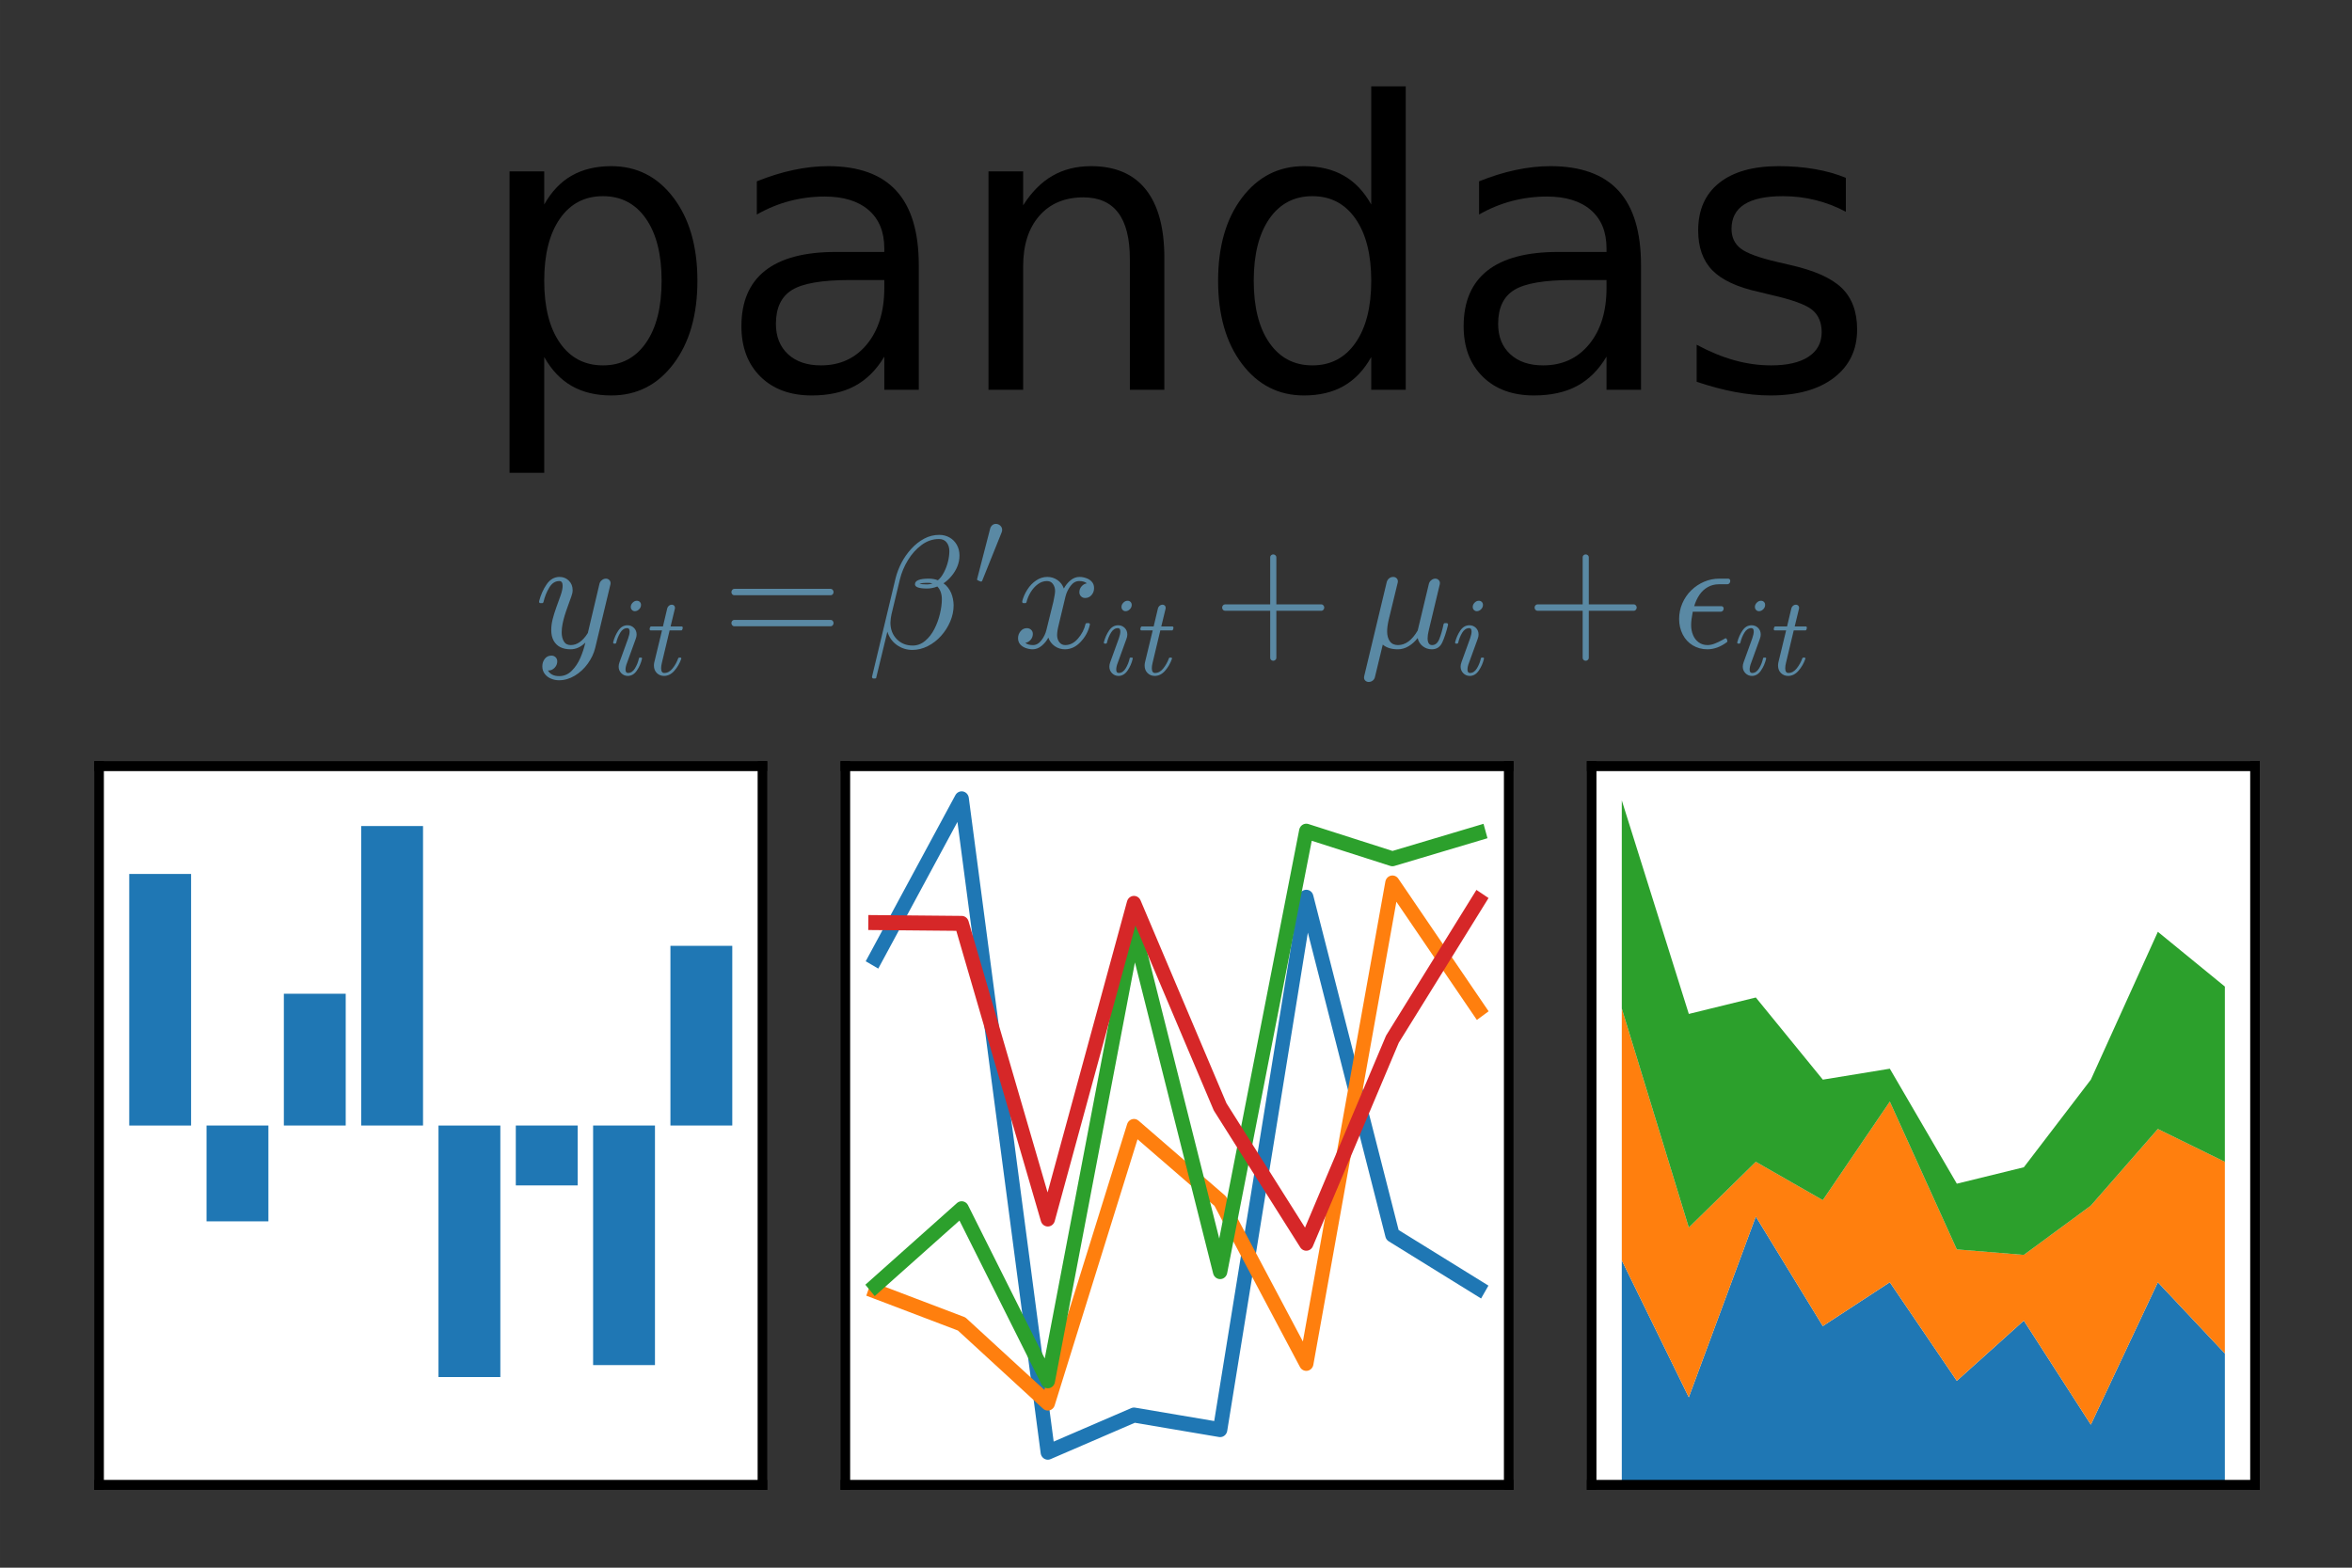 <?xml version="1.0" encoding="UTF-8" standalone="no"?>
<!-- Created with matplotlib (http://matplotlib.org/) -->

<svg
   xmlns:dc="http://purl.org/dc/elements/1.1/"
   xmlns:cc="http://creativecommons.org/ns#"
   xmlns:rdf="http://www.w3.org/1999/02/22-rdf-syntax-ns#"
   xmlns:svg="http://www.w3.org/2000/svg"
   xmlns="http://www.w3.org/2000/svg"
   xmlns:xlink="http://www.w3.org/1999/xlink"
   xmlns:sodipodi="http://sodipodi.sourceforge.net/DTD/sodipodi-0.dtd"
   xmlns:inkscape="http://www.inkscape.org/namespaces/inkscape"
   height="60mm"
   version="1.1"
   viewBox="0 0 255.118 170.079"
   width="90mm"
   id="svg201"
   sodipodi:docname="pandas.svg"
   inkscape:version="0.92.4 (5da689c313, 2019-01-14)">
  <rect x="0" y="0" width="255.118" height="170.079" fill="#333333" stroke="none"/>
  <sodipodi:namedview
     pagecolor="#ffffff"
     bordercolor="#666666"
     borderopacity="1"
     objecttolerance="10"
     gridtolerance="10"
     guidetolerance="10"
     inkscape:pageopacity="0"
     inkscape:pageshadow="2"
     inkscape:window-width="1920"
     inkscape:window-height="1017"
     id="namedview203"
     showgrid="false"
     units="mm"
     inkscape:zoom="2.1961806"
     inkscape:cx="288"
     inkscape:cy="60"
     inkscape:window-x="-8"
     inkscape:window-y="-8"
     inkscape:window-maximized="1"
     inkscape:current-layer="svg201" />
  <defs
     id="defs4"
     style="stroke-linecap:butt;stroke-linejoin:round">
    <style
       type="text/css"
       id="style2">
*{stroke-linecap:butt;stroke-linejoin:round;}
  </style>
  </defs>
  <g
     id="g1254"
     transform="matrix(1.041,0,0,1.083,-0.41,-13.353)"
     style="stroke-linecap:butt;stroke-linejoin:round">
    <g
       transform="translate(-183.683,80.079)"
       id="axes_1"
       style="stroke-linecap:butt;stroke-linejoin:round">
      <g
         id="patch_2"
         style="stroke-linecap:butt;stroke-linejoin:round">
        <path
           d="m 194.4,81 h 69.12 V 9 H 194.4 Z"
           style="fill:#ffffff;stroke-linecap:butt;stroke-linejoin:round"
           id="path6"
           inkscape:connector-curvature="0" />
      </g>
      <g
         id="patch_3"
         style="stroke-linecap:butt;stroke-linejoin:round">
        <path
           clip-path="url(#p65e1c8b035)"
           d="m 197.542,45 h 6.445 V 19.8 h -6.445 z"
           style="fill:#1f77b4;stroke-linecap:butt;stroke-linejoin:round"
           id="path9"
           inkscape:connector-curvature="0" />
      </g>
      <g
         id="patch_4"
         style="stroke-linecap:butt;stroke-linejoin:round">
        <path
           clip-path="url(#p65e1c8b035)"
           d="m 205.598,54.6 h 6.445 V 45 h -6.445 z"
           style="fill:#1f77b4;stroke-linecap:butt;stroke-linejoin:round"
           id="path12"
           inkscape:connector-curvature="0" />
      </g>
      <g
         id="patch_5"
         style="stroke-linecap:butt;stroke-linejoin:round">
        <path
           clip-path="url(#p65e1c8b035)"
           d="m 213.654,45 h 6.445 V 31.8 h -6.445 z"
           style="fill:#1f77b4;stroke-linecap:butt;stroke-linejoin:round"
           id="path15"
           inkscape:connector-curvature="0" />
      </g>
      <g
         id="patch_6"
         style="stroke-linecap:butt;stroke-linejoin:round">
        <path
           clip-path="url(#p65e1c8b035)"
           d="m 221.71,45 h 6.445 V 15 h -6.445 z"
           style="fill:#1f77b4;stroke-linecap:butt;stroke-linejoin:round"
           id="path18"
           inkscape:connector-curvature="0" />
      </g>
      <g
         id="patch_7"
         style="stroke-linecap:butt;stroke-linejoin:round">
        <path
           clip-path="url(#p65e1c8b035)"
           d="m 229.766,70.2 h 6.445 V 45 h -6.445 z"
           style="fill:#1f77b4;stroke-linecap:butt;stroke-linejoin:round"
           id="path21"
           inkscape:connector-curvature="0" />
      </g>
      <g
         id="patch_8"
         style="stroke-linecap:butt;stroke-linejoin:round">
        <path
           clip-path="url(#p65e1c8b035)"
           d="m 237.822,51 h 6.445 v -6 h -6.445 z"
           style="fill:#1f77b4;stroke-linecap:butt;stroke-linejoin:round"
           id="path24"
           inkscape:connector-curvature="0" />
      </g>
      <g
         id="patch_9"
         style="stroke-linecap:butt;stroke-linejoin:round">
        <path
           clip-path="url(#p65e1c8b035)"
           d="m 245.877,69 h 6.445 V 45 h -6.445 z"
           style="fill:#1f77b4;stroke-linecap:butt;stroke-linejoin:round"
           id="path27"
           inkscape:connector-curvature="0" />
      </g>
      <g
         id="patch_10"
         style="stroke-linecap:butt;stroke-linejoin:round">
        <path
           clip-path="url(#p65e1c8b035)"
           d="m 253.933,45 h 6.445 V 27 h -6.445 z"
           style="fill:#1f77b4;stroke-linecap:butt;stroke-linejoin:round"
           id="path30"
           inkscape:connector-curvature="0" />
      </g>
      <g
         id="patch_11"
         style="stroke-linecap:butt;stroke-linejoin:round">
        <path
           d="M 194.4,81 V 9"
           style="fill:none;stroke:#000000;stroke-linecap:square;stroke-linejoin:miter"
           id="path33"
           inkscape:connector-curvature="0" />
      </g>
      <g
         id="patch_12"
         style="stroke-linecap:butt;stroke-linejoin:round">
        <path
           d="M 263.52,81 V 9"
           style="fill:none;stroke:#000000;stroke-linecap:square;stroke-linejoin:miter"
           id="path36"
           inkscape:connector-curvature="0" />
      </g>
      <g
         id="patch_13"
         style="stroke-linecap:butt;stroke-linejoin:round">
        <path
           d="m 194.4,81 h 69.12"
           style="fill:none;stroke:#000000;stroke-linecap:square;stroke-linejoin:miter"
           id="path39"
           inkscape:connector-curvature="0" />
      </g>
      <g
         id="patch_14"
         style="stroke-linecap:butt;stroke-linejoin:round">
        <path
           d="m 194.4,9 h 69.12"
           style="fill:none;stroke:#000000;stroke-linecap:square;stroke-linejoin:miter"
           id="path42"
           inkscape:connector-curvature="0" />
      </g>
      <g
         id="matplotlib.axis_1"
         style="stroke-linecap:butt;stroke-linejoin:round" />
      <g
         id="matplotlib.axis_2"
         style="stroke-linecap:butt;stroke-linejoin:round" />
    </g>
    <g
       transform="translate(-183.683,80.079)"
       id="axes_2"
       style="stroke-linecap:butt;stroke-linejoin:round">
      <g
         id="patch_15"
         style="stroke-linecap:butt;stroke-linejoin:round">
        <path
           d="m 272.16,81 h 69.12 V 9 h -69.12 z"
           style="fill:#ffffff;stroke-linecap:butt;stroke-linejoin:round"
           id="path48"
           inkscape:connector-curvature="0" />
      </g>
      <g
         id="line2d_1"
         style="stroke-linecap:butt;stroke-linejoin:round">
        <path
           clip-path="url(#p4dc94feb3b)"
           d="m 275.302,28.259 8.977,-15.986 8.977,65.455 8.977,-3.725 8.977,1.461 8.977,-53.331 8.977,33.825 8.977,5.341"
           style="fill:none;stroke:#1f77b4;stroke-width:1.5;stroke-linecap:square;stroke-linejoin:round"
           id="path51"
           inkscape:connector-curvature="0" />
      </g>
      <g
         id="line2d_2"
         style="stroke-linecap:butt;stroke-linejoin:round">
        <path
           clip-path="url(#p4dc94feb3b)"
           d="m 275.302,61.598 8.977,3.283 8.977,7.924 8.977,-27.712 8.977,7.468 8.977,16.268 8.977,-48.126 8.977,12.676"
           style="fill:none;stroke:#ff7f0e;stroke-width:1.5;stroke-linecap:square;stroke-linejoin:round"
           id="path54"
           inkscape:connector-curvature="0" />
      </g>
      <g
         id="line2d_3"
         style="stroke-linecap:butt;stroke-linejoin:round">
        <path
           clip-path="url(#p4dc94feb3b)"
           d="m 275.302,61.031 8.977,-7.694 8.977,17.238 8.977,-45.263 8.977,34.324 8.977,-44.12 8.977,2.762 8.977,-2.573"
           style="fill:none;stroke:#2ca02c;stroke-width:1.5;stroke-linecap:square;stroke-linejoin:round"
           id="path57"
           inkscape:connector-curvature="0" />
      </g>
      <g
         id="line2d_4"
         style="stroke-linecap:butt;stroke-linejoin:round">
        <path
           clip-path="url(#p4dc94feb3b)"
           d="m 275.302,24.672 8.977,0.08 8.977,29.614 8.977,-31.618 8.977,20.383 8.977,13.663 8.977,-20.445 8.977,-13.914"
           style="fill:none;stroke:#d62728;stroke-width:1.5;stroke-linecap:square;stroke-linejoin:round"
           id="path60"
           inkscape:connector-curvature="0" />
      </g>
      <g
         id="patch_16"
         style="stroke-linecap:butt;stroke-linejoin:round">
        <path
           d="M 272.16,81 V 9"
           style="fill:none;stroke:#000000;stroke-linecap:square;stroke-linejoin:miter"
           id="path63"
           inkscape:connector-curvature="0" />
      </g>
      <g
         id="patch_17"
         style="stroke-linecap:butt;stroke-linejoin:round">
        <path
           d="M 341.28,81 V 9"
           style="fill:none;stroke:#000000;stroke-linecap:square;stroke-linejoin:miter"
           id="path66"
           inkscape:connector-curvature="0" />
      </g>
      <g
         id="patch_18"
         style="stroke-linecap:butt;stroke-linejoin:round">
        <path
           d="m 272.16,81 h 69.12"
           style="fill:none;stroke:#000000;stroke-linecap:square;stroke-linejoin:miter"
           id="path69"
           inkscape:connector-curvature="0" />
      </g>
      <g
         id="patch_19"
         style="stroke-linecap:butt;stroke-linejoin:round">
        <path
           d="m 272.16,9 h 69.12"
           style="fill:none;stroke:#000000;stroke-linecap:square;stroke-linejoin:miter"
           id="path72"
           inkscape:connector-curvature="0" />
      </g>
      <g
         id="matplotlib.axis_3"
         style="stroke-linecap:butt;stroke-linejoin:round" />
      <g
         id="matplotlib.axis_4"
         style="stroke-linecap:butt;stroke-linejoin:round" />
    </g>
    <g
       transform="translate(-183.683,80.079)"
       id="axes_3"
       style="stroke-linecap:butt;stroke-linejoin:round">
      <g
         id="patch_20"
         style="stroke-linecap:butt;stroke-linejoin:round">
        <path
           d="m 349.92,81 h 69.12 V 9 h -69.12 z"
           style="fill:#ffffff;stroke-linecap:butt;stroke-linejoin:round"
           id="path78"
           inkscape:connector-curvature="0" />
      </g>
      <g
         id="PolyCollection_1"
         style="stroke-linecap:butt;stroke-linejoin:round">
        <defs
           id="defs82">
          <path
             d="M 353.062,-31.491 V -9 h 6.982 6.982 6.982 6.982 6.982 6.982 6.982 6.982 6.982 v -13.166 0 l -6.982,-7.131 -6.982,14.263 -6.982,-10.423 -6.982,6.034 -6.982,-9.874 -6.982,4.389 -6.982,-10.971 -6.982,18.103 z"
             id="m81de97919c"
             inkscape:connector-curvature="0"
             style="stroke-linecap:butt;stroke-linejoin:round" />
        </defs>
        <g
           clip-path="url(#pfceed726e3)"
           id="g86"
           style="stroke-linecap:butt;stroke-linejoin:round">
          <use
             style="fill:#1f77b4;stroke-linecap:butt;stroke-linejoin:round"
             x="0"
             xlink:href="#m81de97919c"
             y="90"
             id="use84"
             width="100%"
             height="100%" />
        </g>
      </g>
      <g
         id="PolyCollection_2"
         style="stroke-linecap:butt;stroke-linejoin:round">
        <defs
           id="defs90">
          <path
             d="m 353.062,-56.726 v 25.234 l 6.982,13.714 6.982,-18.103 6.982,10.971 6.982,-4.389 6.982,9.874 6.982,-6.034 6.982,10.423 6.982,-14.263 6.982,7.131 v -19.2 0 l -6.982,-3.291 -6.982,7.68 -6.982,4.937 -6.982,-0.549 -6.982,-14.811 -6.982,9.874 -6.982,-3.84 -6.982,6.583 z"
             id="maaf380e772"
             inkscape:connector-curvature="0"
             style="stroke-linecap:butt;stroke-linejoin:round" />
        </defs>
        <g
           clip-path="url(#pfceed726e3)"
           id="g94"
           style="stroke-linecap:butt;stroke-linejoin:round">
          <use
             style="fill:#ff7f0e;stroke-linecap:butt;stroke-linejoin:round"
             x="0"
             xlink:href="#maaf380e772"
             y="90"
             id="use92"
             width="100%"
             height="100%" />
        </g>
      </g>
      <g
         id="PolyCollection_3"
         style="stroke-linecap:butt;stroke-linejoin:round">
        <defs
           id="defs98">
          <path
             d="m 353.062,-77.571 v 20.846 l 6.982,21.943 6.982,-6.583 6.982,3.84 6.982,-9.874 6.982,14.811 6.982,0.549 6.982,-4.937 6.982,-7.68 6.982,3.291 V -58.92 v 0 l -6.982,-5.486 -6.982,14.811 -6.982,8.777 -6.982,1.646 -6.982,-11.52 -6.982,1.097 -6.982,-8.229 -6.982,1.646 z"
             id="m31c02dcfcb"
             inkscape:connector-curvature="0"
             style="stroke-linecap:butt;stroke-linejoin:round" />
        </defs>
        <g
           clip-path="url(#pfceed726e3)"
           id="g102"
           style="stroke-linecap:butt;stroke-linejoin:round">
          <use
             style="fill:#2ca02c;stroke-linecap:butt;stroke-linejoin:round"
             x="0"
             xlink:href="#m31c02dcfcb"
             y="90"
             id="use100"
             width="100%"
             height="100%" />
        </g>
      </g>
      <g
         id="patch_21"
         style="stroke-linecap:butt;stroke-linejoin:round">
        <path
           d="M 349.92,81 V 9"
           style="fill:none;stroke:#000000;stroke-linecap:square;stroke-linejoin:miter"
           id="path105"
           inkscape:connector-curvature="0" />
      </g>
      <g
         id="patch_22"
         style="stroke-linecap:butt;stroke-linejoin:round">
        <path
           d="M 419.04,81 V 9"
           style="fill:none;stroke:#000000;stroke-linecap:square;stroke-linejoin:miter"
           id="path108"
           inkscape:connector-curvature="0" />
      </g>
      <g
         id="patch_23"
         style="stroke-linecap:butt;stroke-linejoin:round">
        <path
           d="m 349.92,81 h 69.12"
           style="fill:none;stroke:#000000;stroke-linecap:square;stroke-linejoin:miter"
           id="path111"
           inkscape:connector-curvature="0" />
      </g>
      <g
         id="patch_24"
         style="stroke-linecap:butt;stroke-linejoin:round">
        <path
           d="m 349.92,9 h 69.12"
           style="fill:none;stroke:#000000;stroke-linecap:square;stroke-linejoin:miter"
           id="path114"
           inkscape:connector-curvature="0" />
      </g>
      <g
         id="matplotlib.axis_5"
         style="stroke-linecap:butt;stroke-linejoin:round" />
      <g
         id="matplotlib.axis_6"
         style="stroke-linecap:butt;stroke-linejoin:round" />
    </g>
    <g
       transform="translate(28.256,6.375)"
       id="text_1"
       style="stroke-linecap:butt;stroke-linejoin:round">
      <!-- pandas -->
      <defs
         id="defs125">
        <path
           d="m 18.109,8.203 v -29 H 9.078 V 54.688 h 9.031 v -8.297 q 2.844,4.875 7.156,7.234 Q 29.594,56 35.594,56 q 9.969,0 16.188,-7.906 6.234,-7.906 6.234,-20.797 0,-12.891 -6.234,-20.812 -6.219,-7.906 -16.188,-7.906 -6,0 -10.328,2.375 -4.312,2.375 -7.156,7.25 M 48.688,27.297 q 0,9.906 -4.078,15.547 -4.078,5.641 -11.203,5.641 -7.141,0 -11.219,-5.641 -4.078,-5.641 -4.078,-15.547 0,-9.906 4.078,-15.547 4.078,-5.641 11.219,-5.641 7.125,0 11.203,5.641 4.078,5.641 4.078,15.547"
           id="DejaVuSans-70"
           inkscape:connector-curvature="0"
           style="stroke-linecap:butt;stroke-linejoin:round" />
        <path
           d="m 34.281,27.484 q -10.891,0 -15.094,-2.484 -4.203,-2.484 -4.203,-8.5 0,-4.781 3.156,-7.594 3.156,-2.797 8.562,-2.797 7.484,0 12,5.297 4.516,5.297 4.516,14.078 v 2 z m 17.922,3.719 V 0 H 43.219 v 8.297 q -3.078,-4.969 -7.672,-7.344 -4.594,-2.375 -11.234,-2.375 -8.391,0 -13.359,4.719 Q 6,8.016 6,15.922 q 0,9.219 6.172,13.906 6.188,4.688 18.438,4.688 H 43.219 v 0.891 q 0,6.203 -4.078,9.594 -4.078,3.391 -11.453,3.391 -4.688,0 -9.141,-1.125 -4.438,-1.125 -8.531,-3.375 v 8.312 q 4.922,1.906 9.562,2.844 Q 24.219,56 28.609,56 q 11.875,0 17.734,-6.156 5.859,-6.141 5.859,-18.641"
           id="DejaVuSans-61"
           inkscape:connector-curvature="0"
           style="stroke-linecap:butt;stroke-linejoin:round" />
        <path
           d="M 54.891,33.016 V 0 H 45.906 v 32.719 q 0,7.766 -3.031,11.609 -3.031,3.859 -9.078,3.859 -7.281,0 -11.484,-4.641 -4.203,-4.625 -4.203,-12.641 V 0 h -9.031 v 54.688 h 9.031 v -8.5 q 3.234,4.938 7.594,7.375 4.375,2.438 10.094,2.438 9.422,0 14.25,-5.828 4.844,-5.828 4.844,-17.156"
           id="DejaVuSans-6e"
           inkscape:connector-curvature="0"
           style="stroke-linecap:butt;stroke-linejoin:round" />
        <path
           d="m 45.406,46.391 v 29.594 h 8.984 V 0 H 45.406 v 8.203 q -2.828,-4.875 -7.156,-7.25 -4.312,-2.375 -10.375,-2.375 -9.906,0 -16.141,7.906 -6.219,7.922 -6.219,20.812 0,12.891 6.219,20.797 Q 17.969,56 27.875,56 q 6.062,0 10.375,-2.375 4.328,-2.359 7.156,-7.234 M 14.797,27.297 q 0,-9.906 4.078,-15.547 4.078,-5.641 11.203,-5.641 7.125,0 11.219,5.641 4.109,5.641 4.109,15.547 0,9.906 -4.109,15.547 -4.094,5.641 -11.219,5.641 -7.125,0 -11.203,-5.641 -4.078,-5.641 -4.078,-15.547"
           id="DejaVuSans-64"
           inkscape:connector-curvature="0"
           style="stroke-linecap:butt;stroke-linejoin:round" />
        <path
           d="m 44.281,53.078 v -8.5 Q 40.484,46.531 36.375,47.5 q -4.094,0.984 -8.5,0.984 -6.688,0 -10.031,-2.047 Q 14.5,44.391 14.5,40.281 q 0,-3.125 2.391,-4.906 2.391,-1.781 9.625,-3.391 l 3.078,-0.688 Q 39.156,29.25 43.188,25.516 47.219,21.781 47.219,15.094 q 0,-7.625 -6.031,-12.078 -6.031,-4.438 -16.578,-4.438 -4.391,0 -9.156,0.859 Q 10.688,0.297 5.422,2 v 9.281 q 4.984,-2.594 9.812,-3.891 4.828,-1.281 9.578,-1.281 6.344,0 9.75,2.172 3.422,2.172 3.422,6.125 0,3.656 -2.469,5.609 -2.453,1.953 -10.812,3.766 l -3.125,0.734 q -8.344,1.75 -12.062,5.391 -3.703,3.641 -3.703,9.984 0,7.719 5.469,11.906 Q 16.75,56 26.812,56 q 4.969,0 9.359,-0.734 4.406,-0.719 8.109,-2.188"
           id="DejaVuSans-73"
           inkscape:connector-curvature="0"
           style="stroke-linecap:butt;stroke-linejoin:round" />
      </defs>
      <g
         transform="matrix(0.4,0,0,-0.4,21.6,45)"
         id="g139"
         style="stroke-linecap:butt;stroke-linejoin:round">
        <use
           xlink:href="#DejaVuSans-70"
           id="use127"
           style="stroke-linecap:butt;stroke-linejoin:round"
           x="0"
           y="0"
           width="100%"
           height="100%" />
        <use
           x="63.477"
           xlink:href="#DejaVuSans-61"
           id="use129"
           style="stroke-linecap:butt;stroke-linejoin:round"
           y="0"
           width="100%"
           height="100%" />
        <use
           x="124.756"
           xlink:href="#DejaVuSans-6e"
           id="use131"
           style="stroke-linecap:butt;stroke-linejoin:round"
           y="0"
           width="100%"
           height="100%" />
        <use
           x="188.135"
           xlink:href="#DejaVuSans-64"
           id="use133"
           style="stroke-linecap:butt;stroke-linejoin:round"
           y="0"
           width="100%"
           height="100%" />
        <use
           x="251.611"
           xlink:href="#DejaVuSans-61"
           id="use135"
           style="stroke-linecap:butt;stroke-linejoin:round"
           y="0"
           width="100%"
           height="100%" />
        <use
           x="312.891"
           xlink:href="#DejaVuSans-73"
           id="use137"
           style="stroke-linecap:butt;stroke-linejoin:round"
           y="0"
           width="100%"
           height="100%" />
      </g>
    </g>
    <g
       transform="translate(34.537,5.29)"
       id="text_2"
       style="stroke-linecap:butt;stroke-linejoin:round">
      <!-- $y_{it} = \beta^{\prime} x_{it} + \mu_{i} + \epsilon_{it}$ -->
      <defs
         id="defs152">
        <path
           d="m 8.406,-14.312 q 2.094,-3.609 7.312,-3.609 4.734,0 8.203,3.328 3.469,3.312 5.594,8.031 2.125,4.703 3.297,9.641 Q 28.375,-1.125 23.188,-1.125 q -3.953,0 -6.734,1.359 -2.781,1.375 -4.328,4.078 -1.531,2.719 -1.531,6.578 0,3.266 0.875,6.703 0.891,3.453 2.469,7.672 1.594,4.234 2.766,7.359 1.312,3.656 1.312,6 0,2.984 -2.188,2.984 -3.969,0 -6.531,-4.078 -2.562,-4.078 -3.781,-9.109 Q 5.328,27.781 4.688,27.781 H 3.516 q -0.828,0 -0.828,0.938 V 29 q 1.609,5.969 4.922,10.578 3.328,4.609 8.406,4.609 3.562,0 6.031,-2.344 2.469,-2.344 2.469,-5.953 0,-1.859 -0.828,-3.906 -0.438,-1.219 -2,-5.328 -1.562,-4.094 -2.406,-6.781 -0.828,-2.688 -1.359,-5.281 -0.531,-2.578 -0.531,-5.172 0,-3.312 1.406,-5.609 1.422,-2.297 4.5,-2.297 6.203,0 11.125,7.562 L 42,39.891 q 0.328,1.328 1.547,2.266 1.234,0.953 2.641,0.953 1.219,0 2.125,-0.781 0.906,-0.781 0.906,-2.047 0,-0.578 -0.094,-0.781 L 39.203,-0.297 q -1.312,-5.125 -4.828,-9.812 -3.516,-4.688 -8.469,-7.547 -4.953,-2.859 -10.328,-2.859 -2.594,0 -5.141,1.016 -2.531,1 -4.094,3 -1.562,2 -1.562,4.688 0,2.734 1.609,4.734 1.625,2 4.297,2 1.625,0 2.719,-1 1.094,-1 1.094,-2.609 0,-2.297 -1.719,-4 -1.703,-1.719 -3.984,-1.719 Q 8.688,-14.359 8.594,-14.328 8.5,-14.312 8.406,-14.312"
           id="Cmmi10-79"
           inkscape:connector-curvature="0"
           style="stroke-linecap:butt;stroke-linejoin:round" />
        <path
           d="m 7.812,7.172 q 0,1.859 0.781,3.906 L 16.703,32.625 q 1.312,3.656 1.312,6 0,2.984 -2.188,2.984 -3.969,0 -6.531,-4.078 -2.562,-4.078 -3.781,-9.109 Q 5.328,27.781 4.688,27.781 H 3.516 q -0.828,0 -0.828,0.938 V 29 q 1.609,5.969 4.922,10.578 3.328,4.609 8.406,4.609 3.562,0 6.031,-2.344 2.469,-2.344 2.469,-5.953 0,-1.859 -0.828,-3.906 L 15.578,10.5 q -1.375,-3.328 -1.375,-6 0,-2.984 2.297,-2.984 3.906,0 6.516,4.172 2.625,4.172 3.688,9.016 0.203,0.578 0.781,0.578 h 1.234 q 0.391,0 0.625,-0.266 0.25,-0.266 0.25,-0.609 0,-0.094 -0.094,-0.297 Q 28.125,8.453 24.734,3.656 21.344,-1.125 16.312,-1.125 q -3.516,0 -6.016,2.422 Q 7.812,3.719 7.812,7.172 M 19.094,60.594 q 0,2.109 1.75,3.812 1.766,1.703 3.859,1.703 1.719,0 2.812,-1.047 1.094,-1.047 1.094,-2.656 0,-2.25 -1.781,-3.938 -1.781,-1.688 -3.922,-1.688 -1.609,0 -2.719,1.094 -1.094,1.109 -1.094,2.719"
           id="Cmmi10-69"
           inkscape:connector-curvature="0"
           style="stroke-linecap:butt;stroke-linejoin:round" />
        <path
           d="m 6.203,8.109 q 0,1.469 0.297,2.781 l 7.219,28.703 h -10.5 q -1.016,0 -1.016,1.328 0.391,2.188 1.312,2.188 H 14.594 l 4.016,16.312 q 0.391,1.328 1.562,2.25 1.172,0.922 2.625,0.922 1.281,0 2.125,-0.766 0.859,-0.75 0.859,-2.016 0,-0.297 -0.031,-0.469 -0.016,-0.156 -0.062,-0.359 l -4,-15.875 h 10.297 q 1.031,0 1.031,-1.312 -0.062,-0.25 -0.203,-0.844 Q 32.672,40.375 32.422,39.984 32.172,39.594 31.688,39.594 H 20.797 L 13.625,10.688 q -0.734,-2.828 -0.734,-4.875 0,-4.297 2.938,-4.297 4.391,0 7.781,4.125 3.391,4.125 5.203,9.062 0.391,0.578 0.781,0.578 h 1.219 q 0.391,0 0.625,-0.266 0.25,-0.266 0.25,-0.609 0,-0.203 -0.094,-0.297 Q 29.391,8.062 25.188,3.469 21,-1.125 15.578,-1.125 11.625,-1.125 8.906,1.453 6.203,4.047 6.203,8.109"
           id="Cmmi10-74"
           inkscape:connector-curvature="0"
           style="stroke-linecap:butt;stroke-linejoin:round" />
        <path
           d="m 7.516,13.281 q -0.828,0 -1.375,0.625 -0.531,0.641 -0.531,1.375 0,0.828 0.531,1.406 0.547,0.594 1.375,0.594 H 70.312 q 0.734,0 1.266,-0.594 0.547,-0.578 0.547,-1.406 0,-0.734 -0.547,-1.375 -0.531,-0.625 -1.266,-0.625 z m 0,19.438 q -0.828,0 -1.375,0.578 -0.531,0.594 -0.531,1.422 0,0.734 0.531,1.359 0.547,0.641 1.375,0.641 H 70.312 q 0.734,0 1.266,-0.641 0.547,-0.625 0.547,-1.359 0,-0.828 -0.547,-1.422 Q 71.047,32.719 70.312,32.719 Z"
           id="Cmr10-3d"
           inkscape:connector-curvature="0"
           style="stroke-linecap:butt;stroke-linejoin:round" />
        <path
           d="m 2.688,-19.391 q -0.297,0 -0.547,0.344 -0.234,0.344 -0.234,0.641 l 15.375,61.812 q 1.328,4.984 3.859,9.672 2.547,4.688 6.375,8.719 3.828,4.031 8.422,6.375 4.594,2.344 9.766,2.344 3.719,0 6.719,-1.641 3,-1.641 4.734,-4.594 1.734,-2.953 1.734,-6.656 0,-3.578 -1.375,-6.828 Q 56.156,47.562 53.703,44.75 q -2.438,-2.812 -5.219,-4.562 1.609,-1.031 2.875,-2.625 1.281,-1.578 2.062,-3.312 0.781,-1.734 1.219,-3.859 0.438,-2.125 0.438,-3.969 0,-5.125 -2.203,-10.109 Q 50.688,11.328 46.891,7.266 43.109,3.219 38.219,0.844 q -4.875,-2.359 -10,-2.359 -5.609,0 -10.109,3.078 -4.484,3.078 -6.188,8.344 L 4.688,-18.797 q 0,-0.594 -0.781,-0.594 z M 28.422,1.219 q 4.484,0 8.125,2.953 3.641,2.953 6,7.422 2.375,4.469 3.609,9.469 1.25,5.016 1.25,9.109 0,5.078 -2.922,8.016 -3.422,-1.266 -6.688,-1.266 -7.906,0 -7.906,2.672 0,3.516 9.031,3.516 3.219,0 5.906,-1.016 2.141,1.656 3.891,4.875 1.766,3.234 2.672,6.75 0.906,3.516 0.906,6.578 0,3.281 -1.734,5.453 -1.734,2.172 -5.047,2.172 -6.109,0 -11.359,-3.766 -5.25,-3.75 -8.859,-9.5 Q 21.688,48.922 20.125,42.828 l -5.531,-22.125 q -0.531,-2.297 -0.672,-5.125 0,-6.25 4.094,-10.312 Q 22.125,1.219 28.422,1.219 M 32.906,39.891 Q 34.422,39.5 37.891,39.5 q 1.703,0 3.422,0.594 -0.094,0.094 -0.391,0.094 -1.078,0.297 -2.297,0.297 -4.547,0 -5.719,-0.594"
           id="Cmmi10-af"
           inkscape:connector-curvature="0"
           style="stroke-linecap:butt;stroke-linejoin:round" />
        <path
           d="M 3.516,5.422 Q 2.875,5.609 2.875,6.391 L 15.094,51.812 q 0.578,1.844 1.984,2.969 1.422,1.125 3.234,1.125 2.344,0 4.125,-1.547 1.781,-1.531 1.781,-3.875 0,-1.016 -0.531,-2.297 L 7.625,4.984 q -0.344,-0.688 -0.938,-0.688 -0.531,0 -1.688,0.484 -1.141,0.5 -1.484,0.641"
           id="Cmsy10-30"
           inkscape:connector-curvature="0"
           style="stroke-linecap:butt;stroke-linejoin:round" />
        <path
           d="m 7.812,2.875 q 1.766,-1.359 4.984,-1.359 3.125,0 5.516,3 2.391,3 3.266,6.562 L 26.125,28.812 q 1.078,4.828 1.078,6.594 0,2.484 -1.391,4.344 -1.391,1.859 -3.891,1.859 Q 18.75,41.609 15.969,39.625 13.188,37.641 11.281,34.594 9.375,31.547 8.594,28.422 8.406,27.781 7.812,27.781 H 6.594 q -0.781,0 -0.781,0.938 V 29 q 0.969,3.719 3.312,7.25 2.344,3.547 5.734,5.734 3.406,2.203 7.266,2.203 3.656,0 6.609,-1.953 2.953,-1.953 4.172,-5.312 1.719,3.062 4.375,5.156 2.656,2.109 5.828,2.109 2.156,0 4.391,-0.766 2.25,-0.75 3.672,-2.312 1.422,-1.562 1.422,-3.906 0,-2.531 -1.641,-4.375 Q 49.312,31 46.781,31 q -1.609,0 -2.688,1.031 -1.078,1.031 -1.078,2.594 0,2.094 1.438,3.672 1.453,1.594 3.453,1.891 -1.812,1.422 -4.984,1.422 -3.219,0 -5.594,-2.984 -2.359,-2.984 -3.344,-6.641 L 29.594,14.312 q -1.078,-4.016 -1.078,-6.594 0,-2.547 1.438,-4.375 1.438,-1.828 3.844,-1.828 4.688,0 8.359,4.125 3.688,4.125 4.859,9.062 0.203,0.578 0.781,0.578 h 1.234 q 0.391,0 0.625,-0.266 0.25,-0.266 0.25,-0.609 0,-0.094 -0.094,-0.297 Q 48.391,8.156 43.844,3.516 39.312,-1.125 33.594,-1.125 q -3.656,0 -6.609,1.969 -2.953,1.984 -4.188,5.359 -1.562,-2.938 -4.328,-5.141 -2.75,-2.188 -5.875,-2.188 -2.141,0 -4.422,0.766 -2.266,0.75 -3.688,2.312 -1.406,1.562 -1.406,3.953 0,2.344 1.625,4.266 1.641,1.938 4.094,1.938 1.656,0 2.781,-1 1.125,-1 1.125,-2.609 0,-2.109 -1.406,-3.672 Q 9.906,3.266 7.812,2.875"
           id="Cmmi10-78"
           inkscape:connector-curvature="0"
           style="stroke-linecap:butt;stroke-linejoin:round" />
        <path
           d="m 7.516,23 q -0.828,0 -1.375,0.625 -0.531,0.641 -0.531,1.375 0,0.734 0.531,1.359 Q 6.688,27 7.516,27 h 29.406 v 29.5 q 0,0.781 0.578,1.281 0.594,0.516 1.422,0.516 0.734,0 1.359,-0.516 0.641,-0.5 0.641,-1.281 V 27 H 70.312 q 0.734,0 1.266,-0.641 Q 72.125,25.734 72.125,25 q 0,-0.734 -0.547,-1.375 Q 71.047,23 70.312,23 H 40.922 V -6.5 q 0,-0.781 -0.641,-1.281 -0.625,-0.516 -1.359,-0.516 -0.828,0 -1.422,0.516 -0.578,0.5 -0.578,1.281 V 23 Z"
           id="Cmr10-2b"
           inkscape:connector-curvature="0"
           style="stroke-linecap:butt;stroke-linejoin:round" />
        <path
           d="m 2.781,-18.797 q 0,0.578 0.094,0.781 l 14.703,59.031 q 0.438,1.422 1.578,2.297 1.156,0.875 2.625,0.875 1.266,0 2.141,-0.766 0.891,-0.75 0.891,-2.016 0,-0.297 -0.031,-0.469 Q 24.75,40.766 24.703,40.578 L 18.797,17.188 q -0.969,-4.156 -0.969,-7.172 0,-3.719 1.75,-6.109 1.766,-2.391 5.328,-2.391 7.266,0 12.797,9.078 0.047,0.094 0.062,0.141 0.031,0.062 0.031,0.156 l 7.219,29 q 0.344,1.328 1.562,2.266 1.219,0.953 2.641,0.953 1.172,0 2.078,-0.781 0.906,-0.781 0.906,-2.047 0,-0.578 -0.109,-0.781 L 44.922,10.688 Q 44.188,7.859 44.188,5.812 q 0,-4.297 2.938,-4.297 3.125,0 4.703,3.859 1.594,3.859 2.766,9.328 0.188,0.578 0.828,0.578 h 1.172 q 0.391,0 0.656,-0.312 0.266,-0.312 0.266,-0.656 Q 55.766,7.328 53.688,3.094 51.609,-1.125 46.922,-1.125 q -3.312,0 -5.875,1.906 -2.562,1.906 -3.344,5.125 -2.5,-3.125 -5.844,-5.078 Q 28.516,-1.125 24.812,-1.125 q -6.25,0 -9.828,2.938 L 9.906,-18.406 q -0.281,-1.422 -1.453,-2.297 -1.172,-0.875 -2.641,-0.875 -1.219,0 -2.125,0.766 -0.906,0.75 -0.906,2.016"
           id="Cmmi10-b9"
           inkscape:connector-curvature="0"
           style="stroke-linecap:butt;stroke-linejoin:round" />
        <path
           d="m 12.312,14.109 q 0,-3.359 1.219,-6.25 Q 14.75,4.984 17.203,3.25 19.672,1.516 23,1.516 q 2.25,0 4.781,0.969 Q 30.328,3.469 32.5,4.641 34.672,5.812 34.719,5.812 35.25,5.812 35.562,5.203 35.891,4.594 35.891,4 q 0,-0.531 -0.297,-0.672 Q 29.344,-1.125 22.906,-1.125 17.625,-1.125 13.375,1.344 9.125,3.812 6.812,8.203 4.5,12.594 4.5,17.828 4.5,23 6.594,27.656 q 2.094,4.672 5.797,8.141 3.719,3.469 8.406,5.391 4.688,1.922 9.812,1.922 h 5.672 q 1.516,0 1.516,-1.5 0,-0.844 -0.562,-1.438 -0.562,-0.578 -1.344,-0.578 h -5.469 q -4,0 -7.25,-1.766 -3.25,-1.75 -5.453,-4.875 -2.188,-3.125 -3.406,-7.078 h 17.672 q 0.688,0 1.094,-0.422 Q 33.5,25.047 33.5,24.422 q 0,-0.844 -0.547,-1.438 Q 32.422,22.406 31.594,22.406 H 13.375 q -1.062,-5.172 -1.062,-8.297"
           id="Cmmi10-b2"
           inkscape:connector-curvature="0"
           style="stroke-linecap:butt;stroke-linejoin:round" />
      </defs>
      <g
         style="fill:#5a89a4;stroke-linecap:butt;stroke-linejoin:round"
         transform="matrix(0.16,0,0,-0.16,21.6,72)"
         id="g186">
        <use
           transform="translate(0,0.602)"
           xlink:href="#Cmmi10-79"
           id="use154"
           style="stroke-linecap:butt;stroke-linejoin:round"
           x="0"
           y="0"
           width="100%"
           height="100%" />
        <use
           transform="matrix(0.7,0,0,0.7,49.023,-16.405)"
           xlink:href="#Cmmi10-69"
           id="use156"
           style="stroke-linecap:butt;stroke-linejoin:round"
           x="0"
           y="0"
           width="100%"
           height="100%" />
        <use
           transform="matrix(0.7,0,0,0.7,73.12,-16.405)"
           xlink:href="#Cmmi10-74"
           id="use158"
           style="stroke-linecap:butt;stroke-linejoin:round"
           x="0"
           y="0"
           width="100%"
           height="100%" />
        <use
           transform="translate(122.315,0.602)"
           xlink:href="#Cmr10-3d"
           id="use160"
           style="stroke-linecap:butt;stroke-linejoin:round"
           x="0"
           y="0"
           width="100%"
           height="100%" />
        <use
           transform="translate(217.559,0.602)"
           xlink:href="#Cmmi10-af"
           id="use162"
           style="stroke-linecap:butt;stroke-linejoin:round"
           x="0"
           y="0"
           width="100%"
           height="100%" />
        <use
           transform="matrix(0.7,0,0,0.7,285.885,38.866)"
           xlink:href="#Cmsy10-30"
           id="use164"
           style="stroke-linecap:butt;stroke-linejoin:round"
           x="0"
           y="0"
           width="100%"
           height="100%" />
        <use
           transform="translate(311.506,0.602)"
           xlink:href="#Cmmi10-78"
           id="use166"
           style="stroke-linecap:butt;stroke-linejoin:round"
           x="0"
           y="0"
           width="100%"
           height="100%" />
        <use
           transform="matrix(0.7,0,0,0.7,368.586,-16.405)"
           xlink:href="#Cmmi10-69"
           id="use168"
           style="stroke-linecap:butt;stroke-linejoin:round"
           x="0"
           y="0"
           width="100%"
           height="100%" />
        <use
           transform="matrix(0.7,0,0,0.7,392.683,-16.405)"
           xlink:href="#Cmmi10-74"
           id="use170"
           style="stroke-linecap:butt;stroke-linejoin:round"
           x="0"
           y="0"
           width="100%"
           height="100%" />
        <use
           transform="translate(441.877,0.602)"
           xlink:href="#Cmr10-2b"
           id="use172"
           style="stroke-linecap:butt;stroke-linejoin:round"
           x="0"
           y="0"
           width="100%"
           height="100%" />
        <use
           transform="translate(537.121,0.602)"
           xlink:href="#Cmmi10-b9"
           id="use174"
           style="stroke-linecap:butt;stroke-linejoin:round"
           x="0"
           y="0"
           width="100%"
           height="100%" />
        <use
           transform="matrix(0.7,0,0,0.7,597.327,-16.405)"
           xlink:href="#Cmmi10-69"
           id="use176"
           style="stroke-linecap:butt;stroke-linejoin:round"
           x="0"
           y="0"
           width="100%"
           height="100%" />
        <use
           transform="translate(645.359,0.602)"
           xlink:href="#Cmr10-2b"
           id="use178"
           style="stroke-linecap:butt;stroke-linejoin:round"
           x="0"
           y="0"
           width="100%"
           height="100%" />
        <use
           transform="translate(740.603,0.602)"
           xlink:href="#Cmmi10-b2"
           id="use180"
           style="stroke-linecap:butt;stroke-linejoin:round"
           x="0"
           y="0"
           width="100%"
           height="100%" />
        <use
           transform="matrix(0.7,0,0,0.7,781.082,-16.405)"
           xlink:href="#Cmmi10-69"
           id="use182"
           style="stroke-linecap:butt;stroke-linejoin:round"
           x="0"
           y="0"
           width="100%"
           height="100%" />
        <use
           transform="matrix(0.7,0,0,0.7,805.178,-16.405)"
           xlink:href="#Cmmi10-74"
           id="use184"
           style="stroke-linecap:butt;stroke-linejoin:round"
           x="0"
           y="0"
           width="100%"
           height="100%" />
      </g>
    </g>
  </g>
  <defs
     id="defs199">
    <clipPath
       id="p65e1c8b035"
       style="stroke-linecap:butt;stroke-linejoin:round">
      <rect
         height="72"
         width="69.12"
         x="194.4"
         y="9"
         id="rect190"
         style="stroke-linecap:butt;stroke-linejoin:round" />
    </clipPath>
    <clipPath
       id="p4dc94feb3b"
       style="stroke-linecap:butt;stroke-linejoin:round">
      <rect
         height="72"
         width="69.12"
         x="272.16"
         y="9"
         id="rect193"
         style="stroke-linecap:butt;stroke-linejoin:round" />
    </clipPath>
    <clipPath
       id="pfceed726e3"
       style="stroke-linecap:butt;stroke-linejoin:round">
      <rect
         height="72"
         width="69.12"
         x="349.92"
         y="9"
         id="rect196"
         style="stroke-linecap:butt;stroke-linejoin:round" />
    </clipPath>
  </defs>
</svg>
